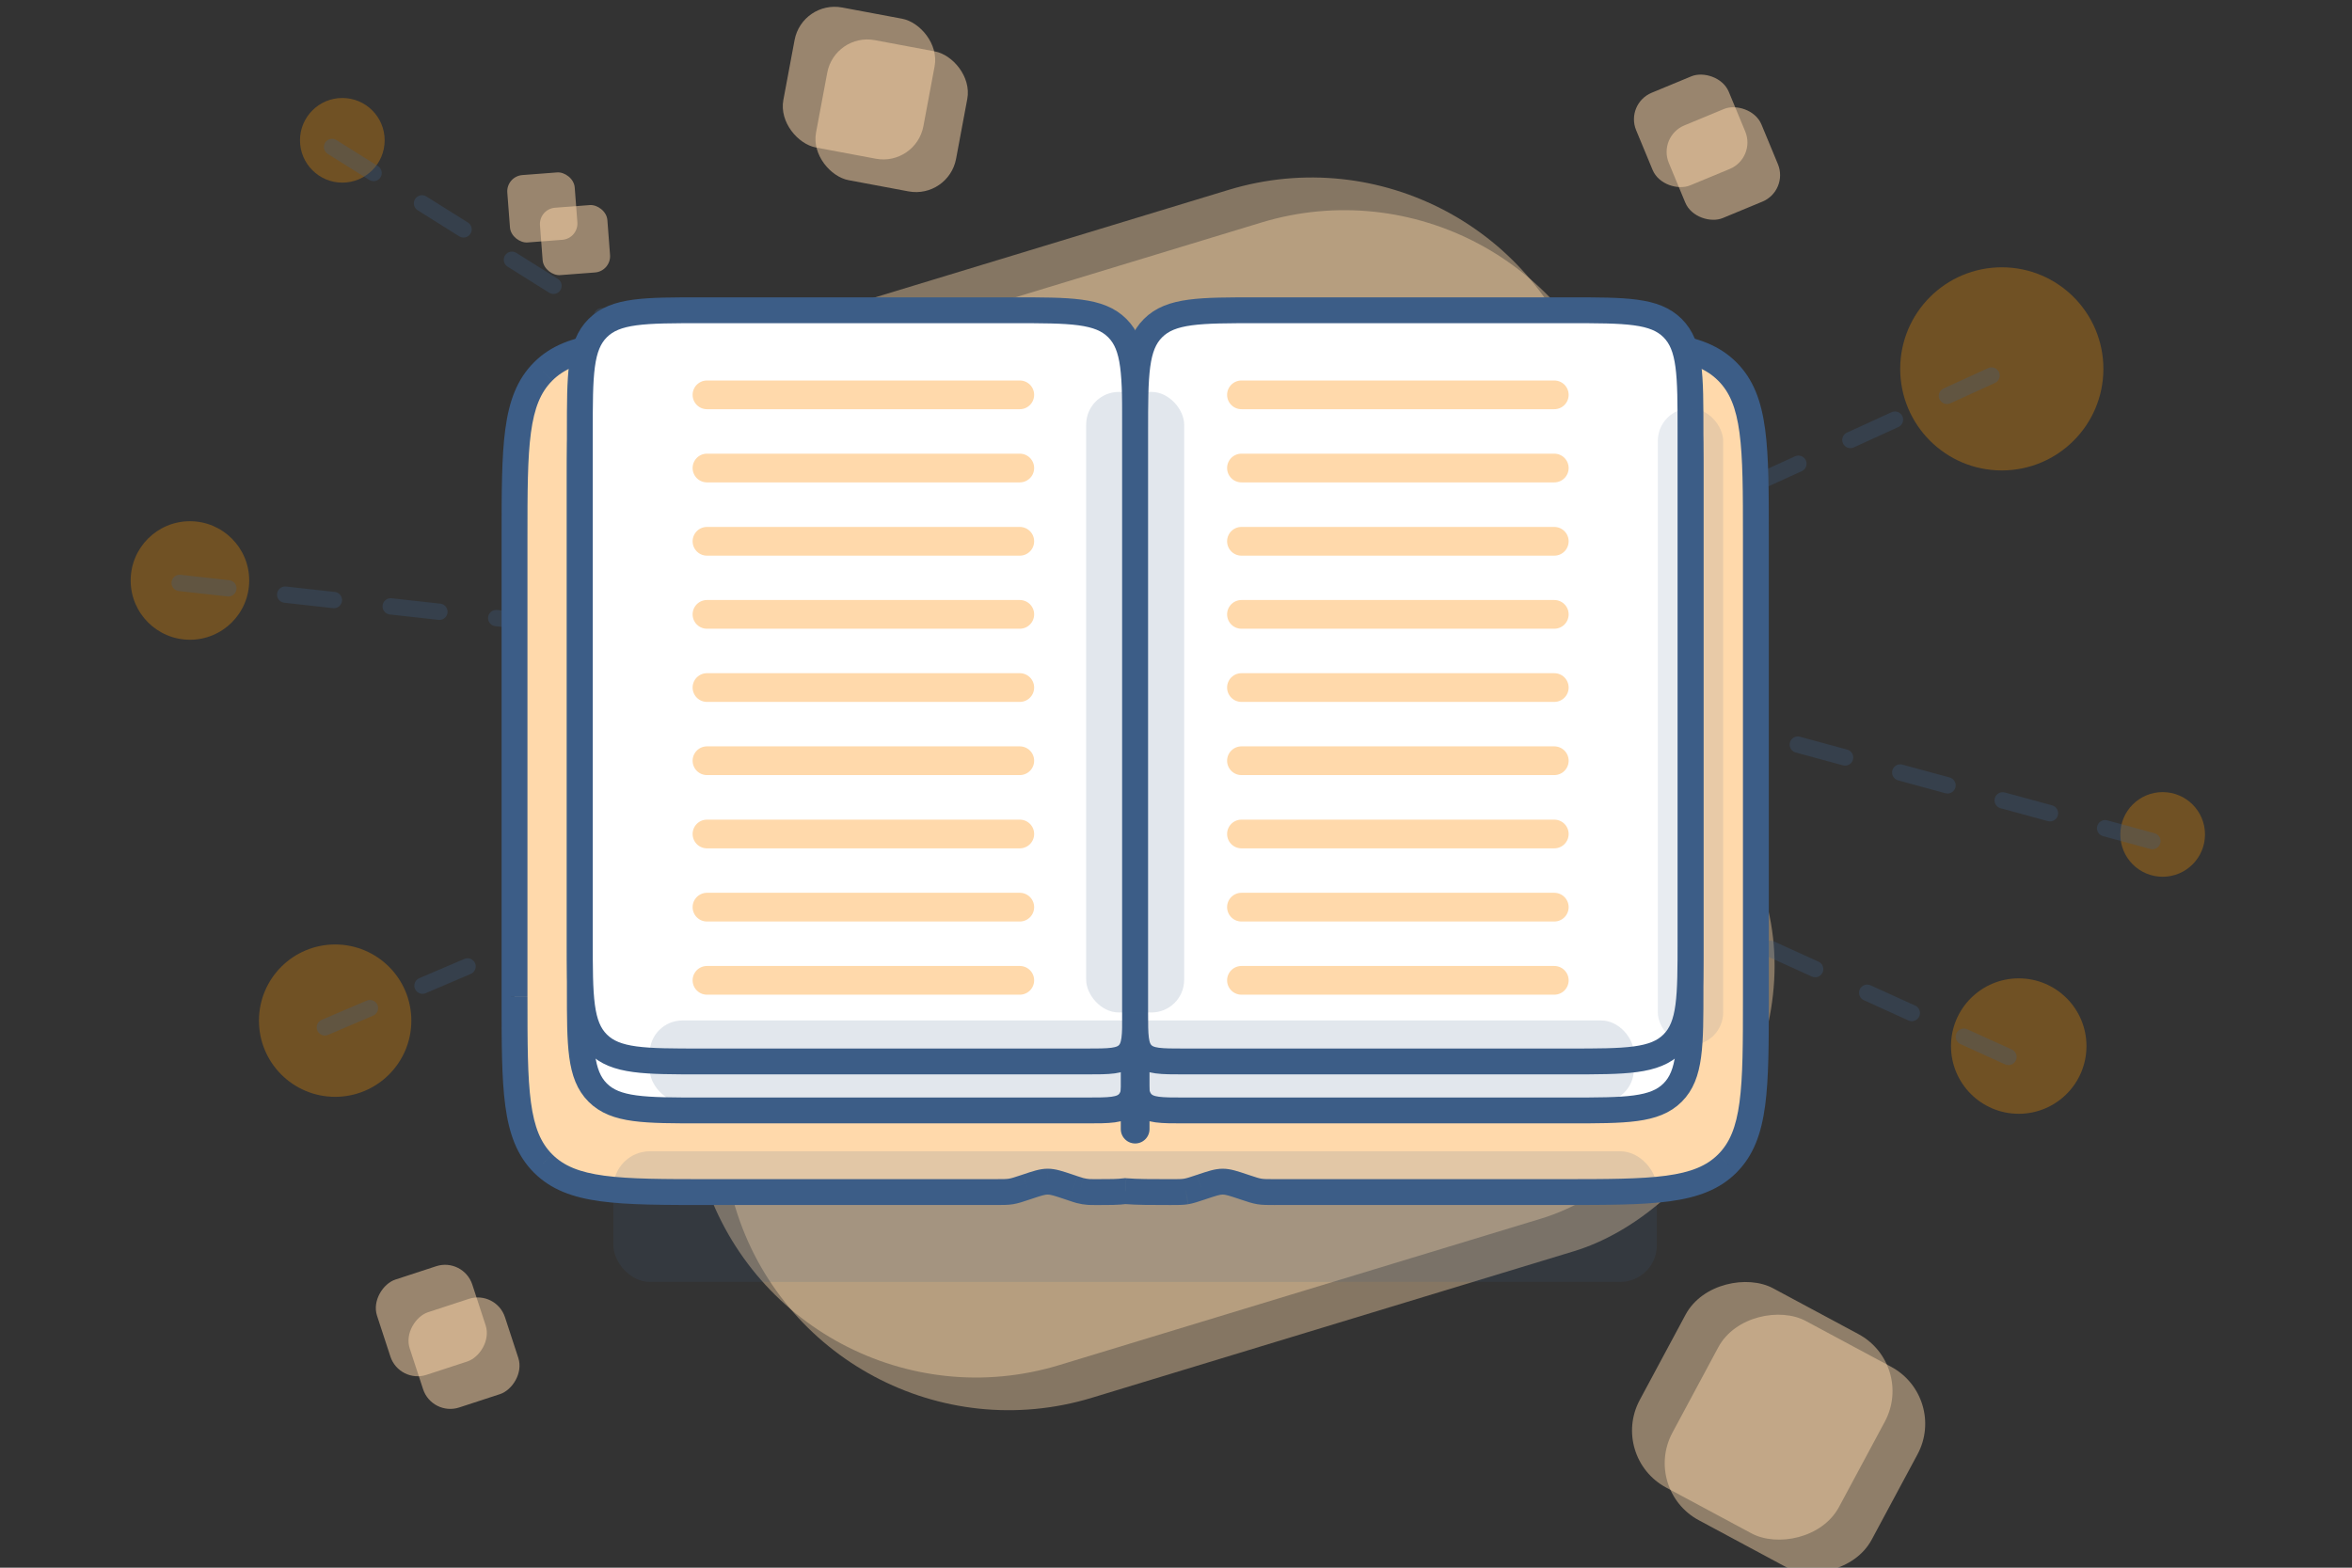 <svg fill="none" height="96" viewBox="0 0 144 96" width="144" xmlns="http://www.w3.org/2000/svg" xmlns:xlink="http://www.w3.org/1999/xlink"><rect x="0" y="0" width="144" height="96" fill="#333333" stroke="none"/><clipPath id="a"><path d="m0 0h144v96h-144z"/></clipPath><g clip-path="url(#a)"><rect fill="#ffd9ab" height="65.82" opacity=".4" rx="17.49" transform="matrix(.291 .957 -.957 .291 74.745 -83.87)" width="65.82" x="93.976" y="8.51"/><rect fill="#ffd9ab" height="13.849" opacity=".45" rx="3.96" transform="matrix(-.473 .881 -.881 -.473 251.051 20.974)" width="13.849" x="119.254" y="85.553"/><rect fill="#ffd9ab" height="6.139" opacity=".5" rx="1.755" transform="matrix(.383 .924 .924 -.383 101.5 8.353)" width="6.139"/><rect fill="#ffd9ab" height="4.139" opacity=".5" rx="1" transform="matrix(.076 .997 .997 -.076 32.984 12.797)" width="4.139"/><rect fill="#ffd9ab" height="6.139" opacity=".5" rx="1.755" transform="matrix(.311 .95 -.95 .311 95.987 25.607)" width="6.139" x="30.334" y="79"/><rect fill="#ffd9ab" height="8.722" opacity=".5" rx="2.494" transform="matrix(-.184 .983 .983 .184 51.107 2)" width="8.722"/><circle cx="122.559" cy="22.588" fill="#ff9600" opacity=".3" r="6.22"/><circle cx="20.519" cy="62.501" fill="#ff9600" opacity=".3" r="4.665"/><circle cx="11.629" cy="35.547" fill="#ff9600" opacity=".3" r="3.629"/><circle cx="20.959" cy="8.592" fill="#ff9600" opacity=".3" r="2.592"/><circle cx="123.596" cy="64.058" fill="#ff9600" opacity=".3" r="4.147"/><circle cx="132.408" cy="51.098" fill="#ff9600" opacity=".3" r="2.592"/><path d="m20.331 9 30.584 19.18" opacity=".3" stroke="#3c5d87" stroke-dasharray="3 3.5" stroke-linecap="round"/><path d="m121.931 22.996-20.994 9.59" opacity=".3" stroke="#3c5d87" stroke-dasharray="3 3.5" stroke-linecap="round"/><path d="m131.78 51.506-40.951-11.145" opacity=".3" stroke="#3c5d87" stroke-dasharray="3 3.5" stroke-linecap="round"/><path d="m122.967 64.724-25.659-11.663" opacity=".3" stroke="#3c5d87" stroke-dasharray="3 3.5" stroke-linecap="round"/><path d="m11 35.696 41.988 4.665" opacity=".3" stroke="#3c5d87" stroke-dasharray="3 3.5" stroke-linecap="round"/><path d="m19.89 62.912 24.882-10.627" opacity=".3" stroke="#3c5d87" stroke-dasharray="3 3.5" stroke-linecap="round"/><rect fill="#ffd9ab" height="65.82" opacity=".4" rx="17.49" transform="matrix(.291 .957 -.957 .291 71.414 -83.375)" width="65.82" x="91.976" y="6.51"/><rect fill="#ffd9ab" height="13.849" opacity=".45" rx="3.96" transform="matrix(-.473 .881 -.881 -.473 246.342 19.789)" width="13.849" x="117.254" y="83.553"/><rect fill="#ffd9ab" height="6.139" opacity=".5" rx="1.755" transform="matrix(.383 .924 .924 -.383 99.5 6.353)" width="6.139"/><rect fill="#ffd9ab" height="4.139" opacity=".5" rx="1" transform="matrix(.076 .997 .997 -.076 30.984 10.797)" width="4.139"/><rect fill="#ffd9ab" height="6.139" opacity=".5" rx="1.755" transform="matrix(.311 .95 -.95 .311 92.708 26.13)" width="6.139" x="28.334" y="77"/><rect fill="#ffd9ab" height="8.722" opacity=".5" rx="2.494" transform="matrix(-.184 .983 .983 .184 49.107 0)" width="8.722"/><path clip-rule="evenodd" d="m69.499 23.733c-.089-.033-.175-.074-.256-.125-.151-.094-.279-.227-.534-.493v-0c-.765-.799-1.148-1.199-1.602-1.48-.363-.225-.759-.394-1.173-.501-.518-.133-1.071-.133-2.178-.133h-20.306c-5.633 0-8.45 0-10.2 1.75s-1.75 4.566-1.75 10.2v28.101c0 5.633 0 8.45 1.75 10.2 1.75 1.75 4.566 1.75 10.2 1.75h17.481c.484 0 .727 0 .965-.039.238-.039.468-.115.927-.269l.053-.018 0-0c.628-.209.942-.314 1.267-.314.325 0 .639.105 1.267.314l.307.103c.205.069.308.103.412.13.172.044.347.072.524.085.107.008.216.008.432.008.841 0 1.387 0 1.806-.06.728.06 1.629.06 2.768.06.472 0 .708 0 .939-.037l.025-.004c.232-.039.455-.113.903-.263h0l.065-.022c.628-.21.942-.314 1.267-.314.325 0 .639.105 1.267.314l0.0 0.0.053.018c.46.153.689.23.927.269.238.039.48.039.965.039h17.481c5.634 0 8.45 0 10.2-1.75 1.75-1.75 1.75-4.566 1.75-10.2v-28.101c0-5.633 0-8.45-1.75-10.2s-4.566-1.75-10.2-1.75h-20.309c-1.107 0-1.66 0-2.178.133-.414.107-.81.275-1.173.501-.454.282-.837.681-1.602 1.48-.255.266-.383.4-.534.494-.081.05-.167.092-.256.125z" fill="#ffd9ab" fill-rule="evenodd"/><path d="m69.499 23.733-.273.743.273.101.273-.101zm-.256-.125-.417.673zm-.534-.493-.599.518.013.015.014.015zm0-0.0.599-.518-.013-.015-.014-.015zm-1.602-1.48.417-.673zm-1.173-.501-.197.767zm-32.683 1.617.56.56zm0 48.5.56-.56zm28.645 1.711.127.781zm.927-.269.251.751zm.053-.018.251.751.022-.007.021-.009zm0-0-.251-.751-.022.007-.021.009zm1.267-.314-0.0.792h0zm1.267.314.251-.751zm.307.103.251-.751zm.412.13.196-.767zm.524.085.057-.79h-0zm2.238-.052.065-.789-.088-.007-.088.013zm3.707.023.124.782.003-.001zm.025-.004.127.781.003-.001zm.903-.263.251.751.017-.006.017-.006zm0 0-.251-.751-.017.006-.017.006zm.065-.022-.251-.751v0zm1.267-.314v.792zm1.267.314.278-.741-.014-.005-.014-.005zm0.0 0-.278.741.013.005.014.005zm.053.018-.251.751zm29.573-1.442.56.56zm0-48.5.56-.56zm-32.686-1.617.197.767zm-1.173.501.417.673zm-1.602 1.48-.572-.547zm-.534.494.417.673zm.018-.618c-.039-.014-.076-.033-.112-.055l-.835 1.346c.127.078.26.144.4.195zm-.112-.055c-.046-.029-.097-.073-.38-.368l-1.143 1.095c.227.237.432.46.689.619zm-.353-.339-1.198 1.036zm-.027-.03c-.737-.77-1.198-1.259-1.757-1.606l-.834 1.346c.349.217.654.527 1.448 1.355zm-1.757-1.606c-.431-.268-.901-.468-1.393-.595l-.395 1.533c.336.087.658.224.953.407zm-1.393-.595c-.637-.164-1.309-.158-2.375-.158v1.583c1.147 0 1.582.006 1.98.108zm-2.375-.158h-20.306v1.583h20.306zm-20.306 0c-2.794 0-4.969-.002-6.662.226-1.715.231-3.051.71-4.098 1.756l1.12 1.12c.703-.703 1.65-1.099 3.189-1.306 1.562-.21 3.612-.212 6.45-.212zm-10.759 1.982c-1.047 1.047-1.526 2.383-1.756 4.098-.227 1.692-.226 3.867-.226 6.662h1.583c0-2.839.002-4.888.212-6.45.207-1.539.603-2.486 1.306-3.189zm-1.982 10.759v28.101h1.583v-28.101zm0 28.101c0 2.794-.002 4.969.226 6.662.231 1.715.71 3.051 1.756 4.098l1.12-1.12c-.703-.703-1.099-1.65-1.306-3.189-.21-1.562-.212-3.612-.212-6.45zm1.982 10.759c1.047 1.047 2.383 1.526 4.098 1.756 1.692.228 3.867.226 6.662.226v-1.583c-2.839 0-4.888-.002-6.45-.212-1.539-.207-2.486-.603-3.189-1.306zm10.759 1.982h17.481v-1.583h-17.481zm17.481 0c.46 0 .776.002 1.092-.049l-.254-1.563c-.161.026-.329.028-.838.028zm1.092-.049c.316-.051.615-.153 1.051-.299l-.501-1.502c-.482.161-.643.212-.804.238zm1.051-.299.053-.018-.501-1.502-.053.018zm.096-.034h0l-.588-1.47h-0zm-.043.016c.676-.226.849-.274 1.016-.274l0-1.583c-.483 0-.938.162-1.517.355zm1.016-.274c.167 0 .34.048 1.016.274l.501-1.502c-.579-.193-1.034-.355-1.517-.355zm1.016.274.307.103.501-1.502-.307-.103zm.307.103c.195.065.329.11.467.146l.392-1.534c-.07-.018-.142-.041-.358-.113zm.467.146c.217.056.439.092.663.108l.114-1.579c-.13-.009-.259-.03-.385-.063zm.663.108c.142.01.284.01.489.01v-1.583c-.227 0-.303-0-.375-.006zm.489.01c.815 0 1.429.002 1.917-.068l-.223-1.568c-.35.05-.828.052-1.694.052zm4.574-1.583c-1.151 0-2.015-.001-2.703-.057l-.129 1.578c.767.063 1.706.062 2.832.062zm.816-.027c-.156.025-.32.027-.816.027v1.583c.448 0 .756.002 1.063-.046zm.022-.004-.025.004.254 1.563.025-.004zm.779-.232c-.47.157-.626.207-.782.233l.261 1.562c.307-.051.598-.151 1.023-.292zm-.033.012h-0l.568 1.478h0zm.099-.034-.065.022.501 1.502.065-.022zm1.517-.355c-.483 0-.938.162-1.517.355l.501 1.502c.676-.226.849-.274 1.016-.274zm1.517.355c-.579-.193-1.034-.355-1.517-.355v1.583c.167 0 .34.048 1.016.274zm.027.01h-0l-.556 1.482h0zm.026.008-.053-.018-.501 1.502.053.018zm.804.238c-.161-.026-.321-.077-.804-.238l-.501 1.502c.436.146.736.248 1.051.299zm.838.028c-.509 0-.677-.002-.838-.028l-.254 1.563c.316.051.631.049 1.092.049zm17.481 0h-17.481v1.583h17.481zm9.64-1.518c-.703.703-1.65 1.099-3.189 1.306-1.562.21-3.612.212-6.451.212v1.583c2.794 0 4.97.002 6.662-.226 1.715-.231 3.051-.71 4.098-1.756zm1.518-9.64c0 2.839-.001 4.888-.211 6.45-.207 1.539-.603 2.486-1.307 3.189l1.12 1.12c1.046-1.047 1.525-2.383 1.756-4.098.227-1.692.226-3.867.226-6.662zm0-28.101v28.101h1.584v-28.101zm-1.518-9.64c.704.703 1.1 1.65 1.307 3.189.21 1.562.211 3.612.211 6.45h1.584c0-2.794.001-4.969-.226-6.662-.231-1.715-.71-3.051-1.756-4.098zm-9.64-1.518c2.839 0 4.889.002 6.451.212 1.539.207 2.486.603 3.189 1.306l1.12-1.12c-1.047-1.047-2.383-1.526-4.098-1.756-1.692-.227-3.867-.226-6.662-.226zm-20.309 0h20.309v-1.583h-20.309zm-1.98.108c.398-.102.833-.108 1.98-.108v-1.583c-1.066 0-1.737-.006-2.375.158zm-.953.407c.295-.183.617-.32.953-.407l-.395-1.533c-.492.127-.961.327-1.393.595zm-1.448 1.355c.793-.828 1.099-1.139 1.448-1.355l-.835-1.346c-.559.347-1.02.836-1.757 1.606zm-.689.619c.257-.159.462-.382.689-.619l-1.143-1.095c-.283.296-.333.34-.38.368zm-.4.195c.139-.051.273-.117.4-.195l-.834-1.346c-.035.022-.073.04-.112.055z" fill="#3c5d87"/><path d="m35.5 29.468c0-3.521 0-5.281 1.094-6.375 1.094-1.094 2.854-1.094 6.375-1.094h19.063c3.521 0 5.281 0 6.375 1.094 1.094 1.094 1.094 2.854 1.094 6.375v35.544c0 1.408 0 2.112-.438 2.55s-1.142.438-2.55.438h-23.544c-3.521 0-5.281 0-6.375-1.094-1.094-1.094-1.094-2.854-1.094-6.375z" fill="#fff" stroke="#3c5d87" stroke-width="1.583"/><path d="m103.5 29.468c0-3.521 0-5.281-1.094-6.375-1.093-1.094-2.854-1.094-6.375-1.094h-19.063c-3.521 0-5.281 0-6.375 1.094-1.094 1.094-1.094 2.854-1.094 6.375v35.544c0 1.408 0 2.112.438 2.55s1.142.438 2.55.438h23.544c3.521 0 5.282 0 6.375-1.094 1.094-1.094 1.094-2.854 1.094-6.375z" fill="#fff" stroke="#3c5d87" stroke-width="1.583"/><path d="m35.5 26.468c0-3.521 0-5.281 1.094-6.375 1.094-1.094 2.854-1.094 6.375-1.094h19.063c3.521 0 5.281 0 6.375 1.094 1.094 1.094 1.094 2.854 1.094 6.375v35.544c0 1.408 0 2.112-.438 2.55s-1.142.438-2.55.438h-23.544c-3.521 0-5.281 0-6.375-1.094-1.094-1.094-1.094-2.854-1.094-6.375z" fill="#fff" stroke="#3c5d87" stroke-width="1.583"/><path d="m103.5 26.468c0-3.521 0-5.281-1.094-6.375-1.093-1.094-2.854-1.094-6.375-1.094h-19.063c-3.521 0-5.281 0-6.375 1.094-1.094 1.094-1.094 2.854-1.094 6.375v35.544c0 1.408 0 2.112.438 2.55s1.142.438 2.55.438h23.544c3.521 0 5.282 0 6.375-1.094 1.094-1.094 1.094-2.854 1.094-6.375z" fill="#fff" stroke="#3c5d87" stroke-width="1.583"/><g stroke-linecap="round"><path d="m69.499 64.92v4.223" stroke="#3c5d87" stroke-width="1.759"/><path d="m43.284 24.179h19.152" stroke="#ffd9ab" stroke-width="1.759"/><path d="m43.284 28.66h19.152" stroke="#ffd9ab" stroke-width="1.759"/><path d="m43.284 33.147h19.152" stroke="#ffd9ab" stroke-width="1.759"/><path d="m43.284 37.622h19.152" stroke="#ffd9ab" stroke-width="1.759"/><path d="m43.284 42.103h19.152" stroke="#ffd9ab" stroke-width="1.759"/><path d="m43.284 46.584h19.152" stroke="#ffd9ab" stroke-width="1.759"/><path d="m43.284 51.071h19.152" stroke="#ffd9ab" stroke-width="1.759"/><path d="m43.284 55.551h19.152" stroke="#ffd9ab" stroke-width="1.759"/><path d="m43.284 60.032h19.152" stroke="#ffd9ab" stroke-width="1.759"/><path d="m76.008 24.179h19.152" stroke="#ffd9ab" stroke-width="1.759"/><path d="m76.008 28.66h19.152" stroke="#ffd9ab" stroke-width="1.759"/><path d="m76.008 33.147h19.152" stroke="#ffd9ab" stroke-width="1.759"/><path d="m76.008 37.622h19.152" stroke="#ffd9ab" stroke-width="1.759"/><path d="m76.008 42.103h19.152" stroke="#ffd9ab" stroke-width="1.759"/><path d="m76.008 46.584h19.152" stroke="#ffd9ab" stroke-width="1.759"/><path d="m76.008 51.071h19.152" stroke="#ffd9ab" stroke-width="1.759"/><path d="m76.008 55.551h19.152" stroke="#ffd9ab" stroke-width="1.759"/><path d="m76.008 60.032h19.152" stroke="#ffd9ab" stroke-width="1.759"/></g><rect fill="#3c5d87" height="8" opacity=".15" rx="2.241" width="63.884" x="37.555" y="70.5"/><rect fill="#3c5d87" height="5" opacity=".15" rx="2" width="60.254" x="39.777" y="62.49"/><rect fill="#3c5d87" height="38" opacity=".15" rx="2" width="6" x="66.5" y="24"/><rect fill="#3c5d87" height="39" opacity=".12" rx="2" width="4" x="101.5" y="25"/></g></svg>